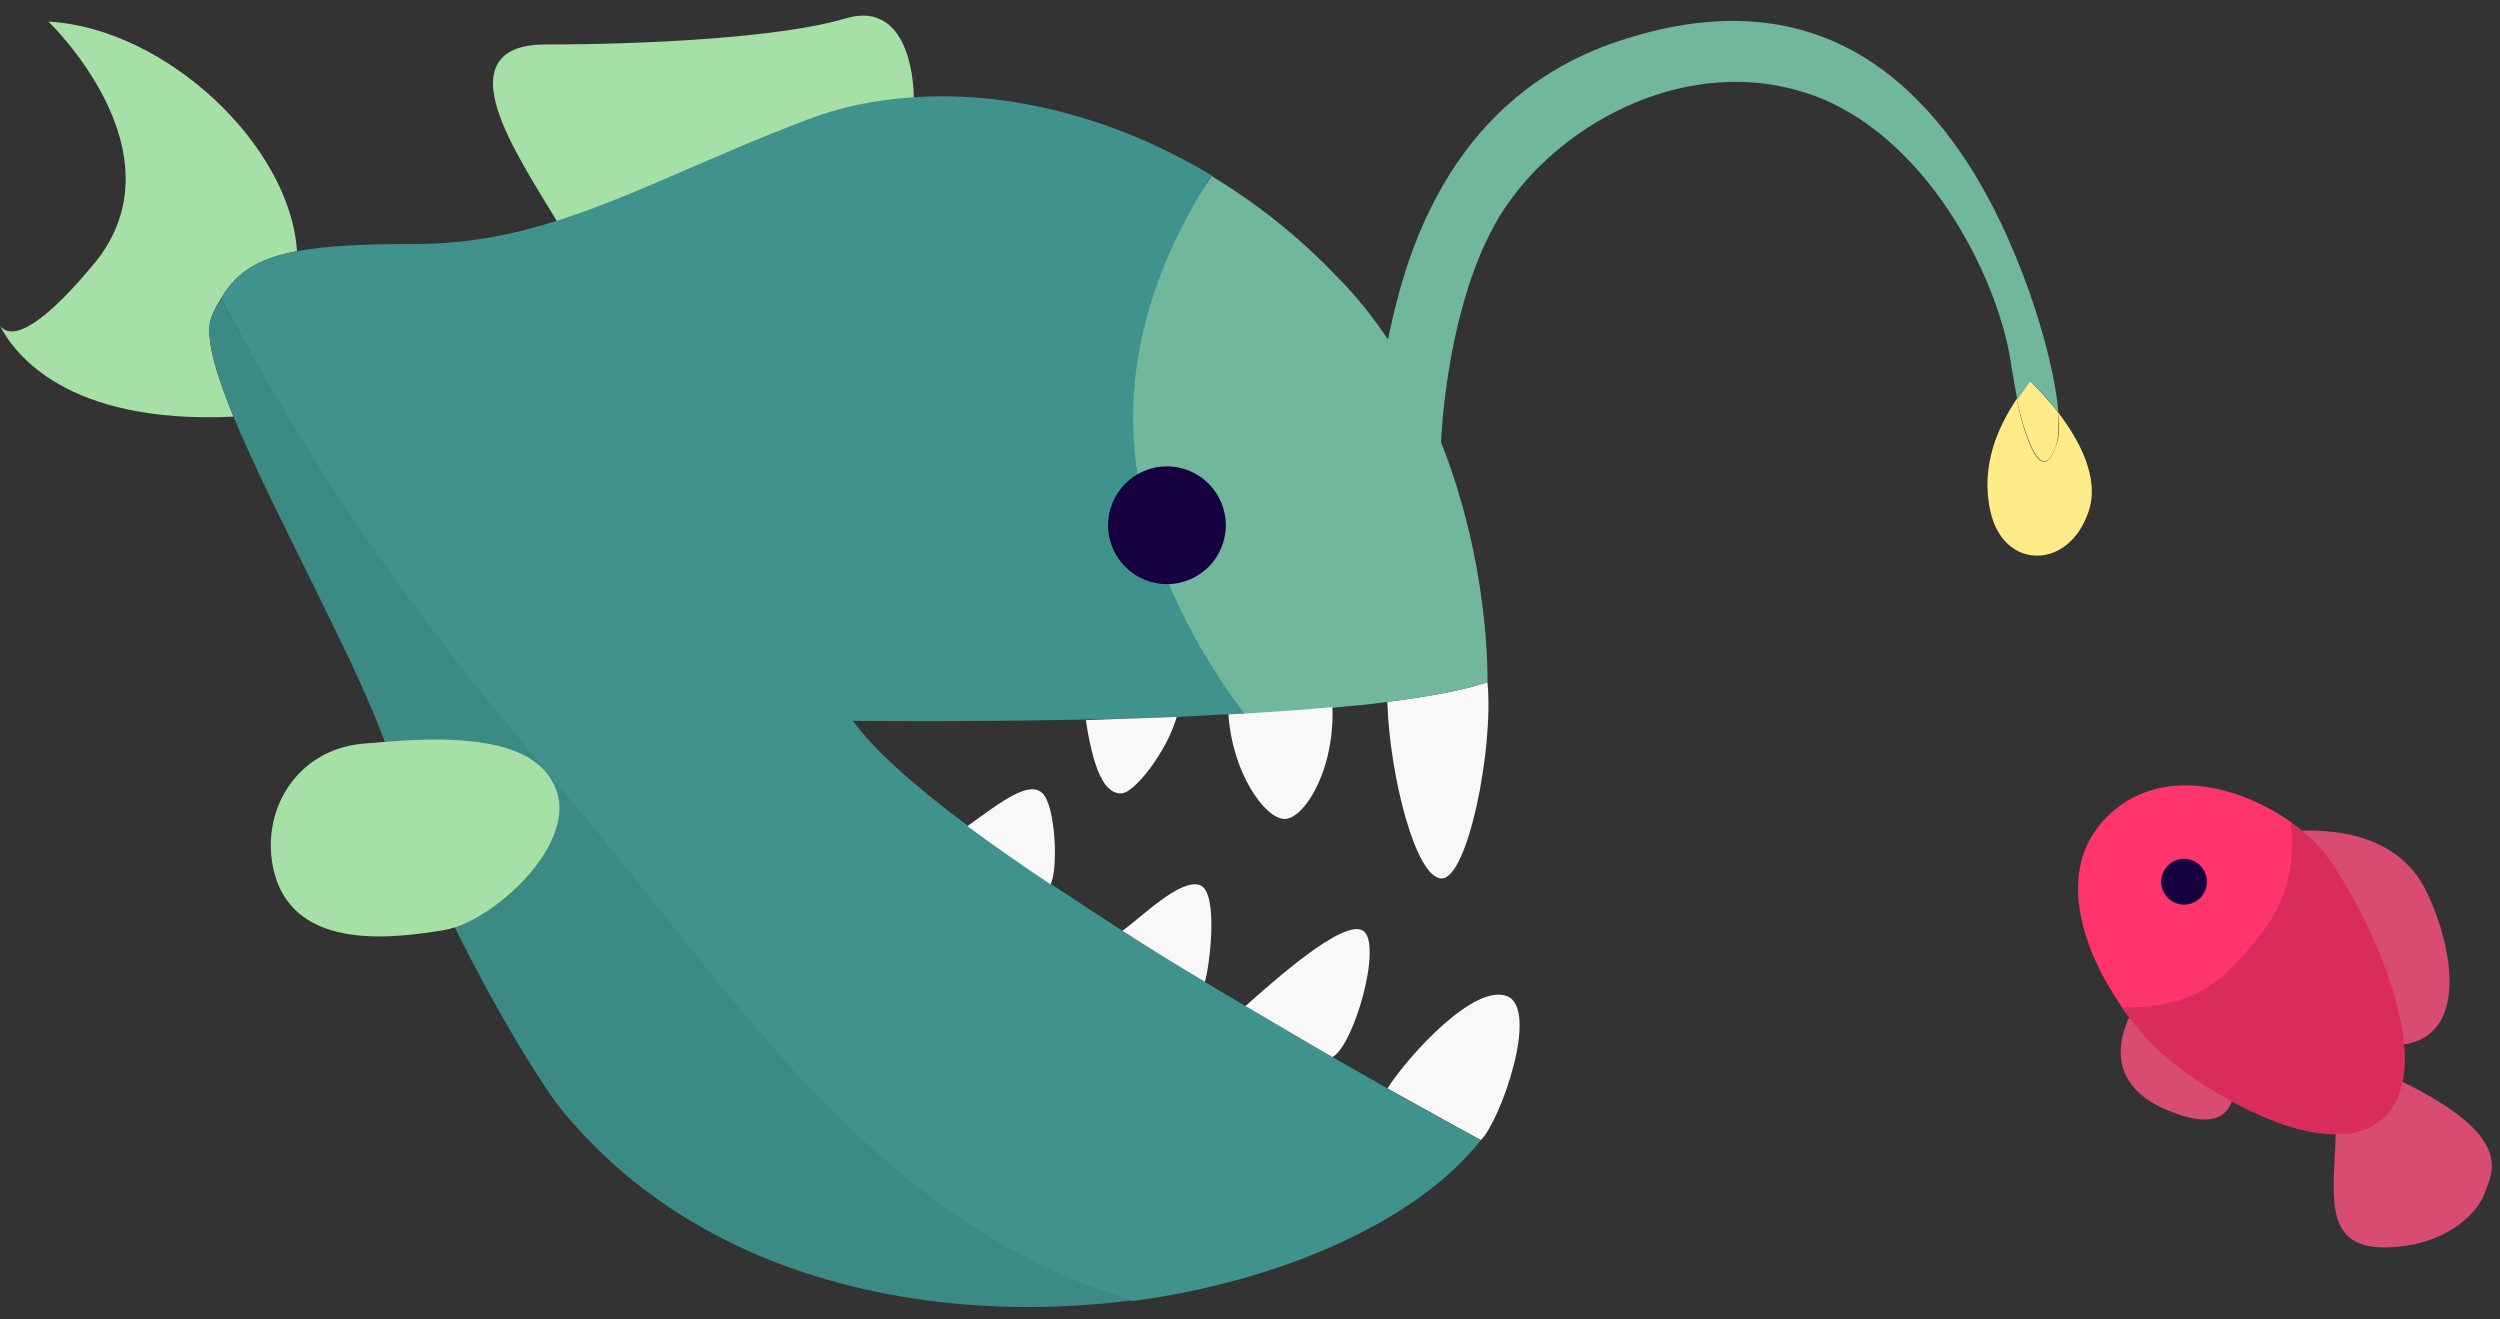<?xml version="1.0" encoding="utf-8"?>
<!-- Generator: Adobe Illustrator 22.1.0, SVG Export Plug-In . SVG Version: 6.00 Build 0)  -->
<svg version="1.1" id="Layer_1" xmlns="http://www.w3.org/2000/svg" xmlns:xlink="http://www.w3.org/1999/xlink" x="0px" y="0px"
	 viewBox="0 0 382.2 201.7" style="enable-background:new 0 0 382.2 201.7;" xml:space="preserve">
<rect x="0" y="0" width="382.2" height="201.7" fill="#333333" stroke="none"/>
<style type="text/css">
	.st0{fill:#FFEB88;}
	.st1{fill:#A7E0A6;stroke:#A7E0A6;stroke-miterlimit:10;}
	.st2{fill:#A7E0A6;}
	.st3{fill:#F8F8F8;}
	.st4{fill:#40938D;}
	.st5{fill:#71B79C;}
	.st6{fill:#3C8A84;}
	.st7{fill:#170040;}
	.st8{fill:#D94C72;stroke:#D94C72;stroke-miterlimit:10;}
	.st9{fill:#D92C5B;stroke:#D92C5B;stroke-miterlimit:10;}
	.st10{fill:#FF346B;stroke:#FF346B;stroke-miterlimit:10;}
	.st11{fill:#170040;stroke:#170040;stroke-miterlimit:10;}
</style>
<path class="st0" d="M314.6,63c3.1,4,6.5,10,4.7,15.2c-3,9-13,9-15,0c-1.6-7.2,1.3-13.1,4-17.2c1.9,8.9,4.3,12.3,6,7.2
	C314.8,67.1,314.9,65.3,314.6,63z"/>
<path class="st0" d="M314.6,63c0.2,2.3,0.1,4.1-0.3,5.2c-1.7,5-4,1.6-6-7.2c0.7-1,1.4-2,2-2.8C310.4,58.3,312.4,60.2,314.6,63z"/>
<path class="st1" d="M129.4,3.3c9.8-3,9.8,11.2,9.8,11.6c-5.6,0.4-10.9,1.5-15.8,3.4c-14.9,5.6-26.3,11.5-37.8,15.3
	C79.4,23.3,68.4,7.3,83.4,7.3S119.4,6.3,129.4,3.3z"/>
<path class="st2" d="M33.8,45.6c-0.5,0.8-1,1.7-1.4,2.7c-1.2,2.7,0.4,8.3,3.3,15.4C10,64.9,2.1,53.9,0,49.8
	c1.2,1.6,4.7,2.2,14.4-9.5c14-17-7-37-7-37c18,1,37,19,38,35.1C39.4,39.5,36.1,41.7,33.8,45.6z"/>
<path class="st3" d="M230.4,152.3c5,2-1,19-4,22c0,0-5.7-3.1-14.3-7.9C215.4,161.3,225.4,150.3,230.4,152.3z"/>
<path class="st3" d="M227.4,104.3c1,10-3,30-7,30s-8-16-8.3-27C218.5,106.5,223.8,105.5,227.4,104.3z"/>
<path class="st4" d="M139.2,14.9c14.7-1.1,31,2.9,46,11.9c-6.7,10.3-6.2,22-6.8,34.2c-0.7,14.4-0.7,28.8,7,41
	c1.5,2.4,3.2,4.8,4.9,7.1c-0.8,0-1.6,0.1-2.4,0.1c-2.6,0.1-5.3,0.3-7.9,0.4c-4.7,0.2-9.4,0.3-14,0.4c-19.4,0.4-35.6,0.2-35.6,0.2
	c3.1,4.4,9.5,10,17.5,16c3.9,2.9,8.2,5.9,12.7,8.9c3.6,2.4,7.3,4.8,11,7.2c4.2,2.6,8.4,5.3,12.6,7.8c2.1,1.3,4.2,2.5,6.2,3.7
	c4.7,2.8,9.2,5.4,13.3,7.8c3,1.7,5.8,3.3,8.4,4.8c8.6,4.9,14.3,7.9,14.3,7.9c-9.5,12.1-30,21.5-53.2,24.6
	c-15.5-4.4-55.3-23-67.2-34.1C90.9,150.7,44.6,66,33.8,45.6c2.4-3.9,5.6-6.1,11.6-7.2c4.4-0.8,10.1-1.1,18-1.1
	c8,0,15.1-1.4,22.2-3.7c11.5-3.7,23-9.7,37.8-15.3C128.3,16.4,133.6,15.3,139.2,14.9z"/>
<path class="st3" d="M208.4,142.3c3,2-1.4,17.6-4.7,19.3c-4.1-2.4-8.6-5-13.3-7.8C194.4,150.3,205.4,140.3,208.4,142.3z"/>
<path class="st5" d="M300.4,24.3c-10-15-26-27-53-18c-27,9-33,35-35.2,45.6l0,0c-2.2-3.3-4.8-6.6-7.8-9.6
	c-5.9-6.2-12.4-11.3-19.2-15.4c-6.7,10.3-11.3,22-11.9,34.2c-0.7,14.5,4.4,28.7,12.1,41c1.5,2.4,3.2,4.8,4.9,7.1
	c4.6-0.3,9.2-0.6,13.4-1c3-0.3,5.8-0.5,8.4-0.9c6.4-0.8,11.8-1.8,15.3-3c0,0,0.5-17.6-7.1-36.7c0.6-11.1,3.4-26.7,10.1-36.3
	c9-13,28-23,46-17s29,28,31,41c0.3,2.1,0.7,4,1,5.8c0.7-1,1.4-2,2-2.8c0,0,2.1,1.9,4.3,4.8C313.9,53.6,308.4,36.3,300.4,24.3z"/>
<path class="st3" d="M190.2,109.1L190.2,109.1c-0.8,0-1.6,0.1-2.4,0.1v0c0.6,9,5.6,16,8.6,16c1.3,0,2.9-1.4,4.3-3.8
	c1.8-3.1,3.2-7.8,3-13.3C199.4,108.5,194.9,108.8,190.2,109.1z"/>
<path class="st3" d="M183.4,135.3c3,1,1.5,12.6,0.8,14.8c-4.2-2.5-8.4-5.1-12.6-7.8C174.4,140.3,180.4,134.3,183.4,135.3z"/>
<path class="st3" d="M179.9,109.6c-1.5,5.3-6.5,11.7-8.5,11.7s-4-2-5.4-11.2C170.5,109.9,175.2,109.8,179.9,109.6z"/>
<path class="st3" d="M159.4,121.3c2,2,2.4,11.7,1.2,13.9c-4.5-3-8.8-6-12.7-8.9C153.4,122.3,157.4,119.3,159.4,121.3z"/>
<path class="st6" d="M131.6,174c-15.1-14-27.2-30.9-40.3-46.8c-2.5-3.1-5-6.1-7.6-9.1c-4-4.8-8.1-9.7-12-14.6
	C57.3,85.4,44.6,66,33.8,45.6c-0.5,0.8-1,1.7-1.4,2.7c-1.2,2.7,0.4,8.3,3.3,15.4c6.3,15.2,18.7,37.2,23.3,50.2
	c8.6-0.7,19.6-0.8,24.1,4.6c0.8,0.9,1.3,2,1.6,3.2c2,7.4-8.4,17.3-15.4,19.6c6.3,12.9,13.9,25.3,17,28.9
	c21.4,25.7,56.4,32.5,86.8,28.6C157.6,194.4,143.5,185.1,131.6,174z"/>
<path class="st1" d="M84.8,121.7c-0.3-1.2-0.9-2.3-1.6-3.2c-4.4-5.4-15.4-5.3-24.1-4.6c-1.3,0.1-2.5,0.2-3.7,0.3
	c-10,1-15.2,10.3-13,19c3,12,18.5,9.6,25.4,8.5c0.5-0.1,1-0.2,1.6-0.4C76.4,139,86.7,129.1,84.8,121.7z"/>
<circle class="st7" cx="178.4" cy="80.3" r="9"/>
<path class="st8" d="M366.8,165.7c17.4,8.5,13.6,13.5,12.6,16.5s-6,8-15,8s-7-8-6.8-17.4v0c2.7-0.1,5-0.9,6.8-2.6
	C365.6,169.1,366.3,167.5,366.8,165.7z"/>
<path class="st8" d="M370.4,136.3c4,8,6.6,21.8-3.2,22.9l-0.2,0c-1.1-9.9-7.5-22.4-11.6-27.9c-1-1.3-2.2-2.6-3.6-3.8
	C357.4,127.3,366.4,128.3,370.4,136.3z"/>
<path class="st8" d="M340.9,167.6c-0.5,2.4-2.5,4.6-9.5,1.6s-8-8-5.3-13.8c1.1,1.5,2.3,2.8,3.3,3.8
	C331.9,161.8,336.1,165,340.9,167.6z"/>
<path class="st9" d="M348.7,136.4c1.2-3.3,1.2-6.9,1.1-10.4c0.7,0.5,1.4,1,2,1.5c1.4,1.2,2.7,2.5,3.6,3.8c4.1,5.5,10.5,18,11.6,27.9
	c0.3,2.4,0.2,4.6-0.3,6.6c-0.4,1.8-1.2,3.3-2.4,4.5c-1.8,1.8-4.1,2.6-6.8,2.6c-5,0.2-11.2-2.2-16.7-5.3c-4.7-2.6-9-5.8-11.5-8.4
	c-1.1-1.1-2.2-2.4-3.3-3.8c-0.5-0.6-1-1.3-1.4-2c4.2,0.1,8.5-0.5,12.1-2.7c2.2-1.3,4.1-3.2,5.8-5.1
	C345.1,142.9,347.4,139.9,348.7,136.4z"/>
<path class="st10" d="M349.8,126c0.2,3.5,0.1,7.1-1.1,10.4c-1.2,3.5-3.6,6.5-6.1,9.3c-1.7,1.9-3.6,3.8-5.8,5.1
	c-3.6,2.1-7.9,2.8-12.1,2.7c-5.7-8.2-10.1-20.4-2.3-28.2C330.1,117.5,342,120.5,349.8,126z M336.9,134.8c0-1.7-1.3-3-3-3s-3,1.3-3,3
	s1.3,3,3,3S336.9,136.4,336.9,134.8z"/>
<circle class="st11" cx="333.9" cy="134.8" r="3"/>
</svg>
